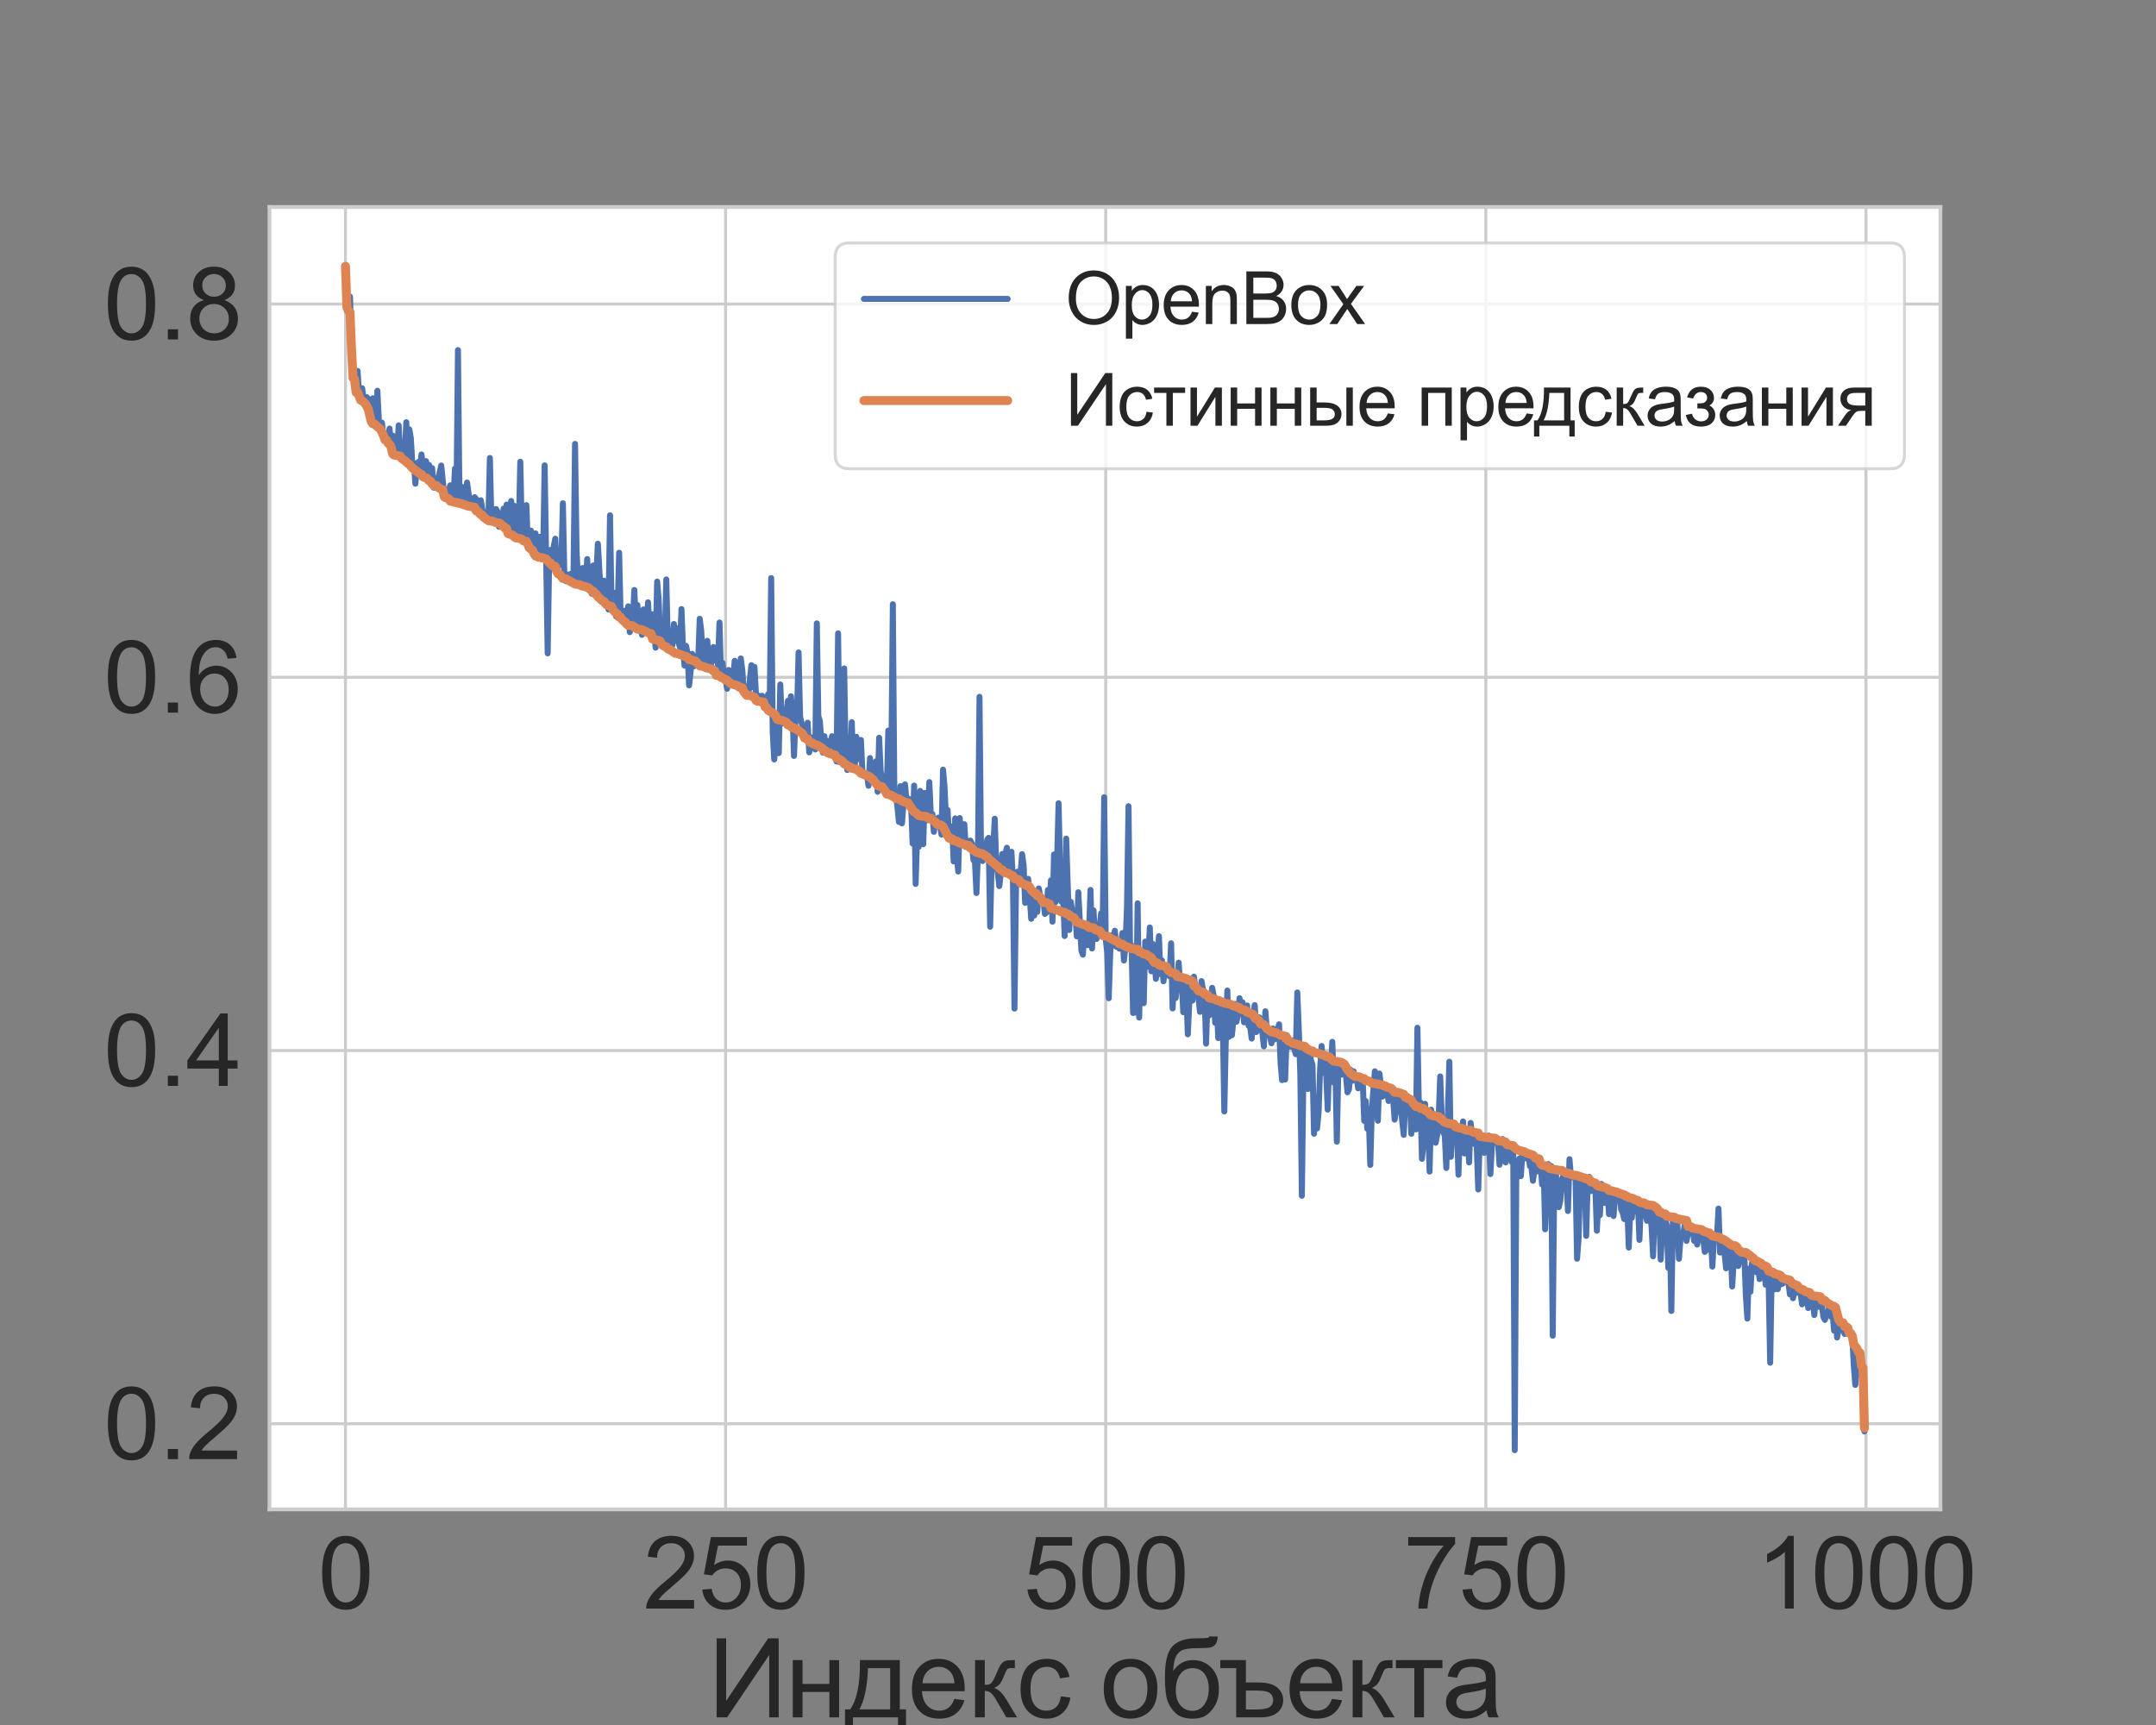 <?xml version="1.0" encoding="utf-8" standalone="no"?>
<!DOCTYPE svg PUBLIC "-//W3C//DTD SVG 1.1//EN"
  "http://www.w3.org/Graphics/SVG/1.1/DTD/svg11.dtd">
<svg xmlns:xlink="http://www.w3.org/1999/xlink" width="720pt" height="576pt" viewBox="0 0 720 576" xmlns="http://www.w3.org/2000/svg" version="1.1">
 <rect x="0" y="0" width="720" height="576" fill="#808080" stroke="none"/>
 <defs>
  <style type="text/css">*{stroke-linejoin: round; stroke-linecap: butt}</style>
 </defs>
 <g id="figure_1">
  <g id="patch_1">
   <path d="M 0 576 
L 720 576 
L 720 0 
L 0 0 
L 0 576 
z
" style="fill: none"/>
  </g>
  <g id="axes_1">
   <g id="patch_2">
    <path d="M 90 504 
L 648 504 
L 648 69.12 
L 90 69.12 
z
" style="fill: #ffffff"/>
   </g>
   <g id="matplotlib.axis_1">
    <g id="xtick_1">
     <g id="line2d_1">
      <path d="M 115.364 504 
L 115.364 69.12 
" clip-path="url(#p5fac39791e)" style="fill: none; stroke: #cccccc; stroke-linecap: round"/>
     </g>
     <g id="text_1">
      <!-- 0 -->
      <g style="fill: #262626" transform="translate(106.188 537.121)scale(0.33 -0.33)">
       <defs>
        <path id="ArialMT-30" d="M 266 2259 
Q 266 3072 433 3567 
Q 600 4063 929 4331 
Q 1259 4600 1759 4600 
Q 2128 4600 2406 4451 
Q 2684 4303 2865 4023 
Q 3047 3744 3150 3342 
Q 3253 2941 3253 2259 
Q 3253 1453 3087 958 
Q 2922 463 2592 192 
Q 2263 -78 1759 -78 
Q 1097 -78 719 397 
Q 266 969 266 2259 
z
M 844 2259 
Q 844 1131 1108 757 
Q 1372 384 1759 384 
Q 2147 384 2411 759 
Q 2675 1134 2675 2259 
Q 2675 3391 2411 3762 
Q 2147 4134 1753 4134 
Q 1366 4134 1134 3806 
Q 844 3388 844 2259 
z
" transform="scale(0.016)"/>
       </defs>
       <use xlink:href="#ArialMT-30"/>
      </g>
     </g>
    </g>
    <g id="xtick_2">
     <g id="line2d_2">
      <path d="M 242.309 504 
L 242.309 69.12 
" clip-path="url(#p5fac39791e)" style="fill: none; stroke: #cccccc; stroke-linecap: round"/>
     </g>
     <g id="text_2">
      <!-- 250 -->
      <g style="fill: #262626" transform="translate(214.782 537.121)scale(0.33 -0.33)">
       <defs>
        <path id="ArialMT-32" d="M 3222 541 
L 3222 0 
L 194 0 
Q 188 203 259 391 
Q 375 700 629 1000 
Q 884 1300 1366 1694 
Q 2113 2306 2375 2664 
Q 2638 3022 2638 3341 
Q 2638 3675 2398 3904 
Q 2159 4134 1775 4134 
Q 1369 4134 1125 3890 
Q 881 3647 878 3216 
L 300 3275 
Q 359 3922 746 4261 
Q 1134 4600 1788 4600 
Q 2447 4600 2831 4234 
Q 3216 3869 3216 3328 
Q 3216 3053 3103 2787 
Q 2991 2522 2730 2228 
Q 2469 1934 1863 1422 
Q 1356 997 1212 845 
Q 1069 694 975 541 
L 3222 541 
z
" transform="scale(0.016)"/>
        <path id="ArialMT-35" d="M 266 1200 
L 856 1250 
Q 922 819 1161 601 
Q 1400 384 1738 384 
Q 2144 384 2425 690 
Q 2706 997 2706 1503 
Q 2706 1984 2436 2262 
Q 2166 2541 1728 2541 
Q 1456 2541 1237 2417 
Q 1019 2294 894 2097 
L 366 2166 
L 809 4519 
L 3088 4519 
L 3088 3981 
L 1259 3981 
L 1013 2750 
Q 1425 3038 1878 3038 
Q 2478 3038 2890 2622 
Q 3303 2206 3303 1553 
Q 3303 931 2941 478 
Q 2500 -78 1738 -78 
Q 1113 -78 717 272 
Q 322 622 266 1200 
z
" transform="scale(0.016)"/>
       </defs>
       <use xlink:href="#ArialMT-32"/>
       <use xlink:href="#ArialMT-35" x="55.615"/>
       <use xlink:href="#ArialMT-30" x="111.23"/>
      </g>
     </g>
    </g>
    <g id="xtick_3">
     <g id="line2d_3">
      <path d="M 369.254 504 
L 369.254 69.12 
" clip-path="url(#p5fac39791e)" style="fill: none; stroke: #cccccc; stroke-linecap: round"/>
     </g>
     <g id="text_3">
      <!-- 500 -->
      <g style="fill: #262626" transform="translate(341.727 537.121)scale(0.33 -0.33)">
       <use xlink:href="#ArialMT-35"/>
       <use xlink:href="#ArialMT-30" x="55.615"/>
       <use xlink:href="#ArialMT-30" x="111.23"/>
      </g>
     </g>
    </g>
    <g id="xtick_4">
     <g id="line2d_4">
      <path d="M 496.199 504 
L 496.199 69.12 
" clip-path="url(#p5fac39791e)" style="fill: none; stroke: #cccccc; stroke-linecap: round"/>
     </g>
     <g id="text_4">
      <!-- 750 -->
      <g style="fill: #262626" transform="translate(468.672 537.121)scale(0.33 -0.33)">
       <defs>
        <path id="ArialMT-37" d="M 303 3981 
L 303 4522 
L 3269 4522 
L 3269 4084 
Q 2831 3619 2401 2847 
Q 1972 2075 1738 1259 
Q 1569 684 1522 0 
L 944 0 
Q 953 541 1156 1306 
Q 1359 2072 1739 2783 
Q 2119 3494 2547 3981 
L 303 3981 
z
" transform="scale(0.016)"/>
       </defs>
       <use xlink:href="#ArialMT-37"/>
       <use xlink:href="#ArialMT-35" x="55.615"/>
       <use xlink:href="#ArialMT-30" x="111.23"/>
      </g>
     </g>
    </g>
    <g id="xtick_5">
     <g id="line2d_5">
      <path d="M 623.144 504 
L 623.144 69.12 
" clip-path="url(#p5fac39791e)" style="fill: none; stroke: #cccccc; stroke-linecap: round"/>
     </g>
     <g id="text_5">
      <!-- 1000 -->
      <g style="fill: #262626" transform="translate(586.442 537.121)scale(0.33 -0.33)">
       <defs>
        <path id="ArialMT-31" d="M 2384 0 
L 1822 0 
L 1822 3584 
Q 1619 3391 1289 3197 
Q 959 3003 697 2906 
L 697 3450 
Q 1169 3672 1522 3987 
Q 1875 4303 2022 4600 
L 2384 4600 
L 2384 0 
z
" transform="scale(0.016)"/>
       </defs>
       <use xlink:href="#ArialMT-31"/>
       <use xlink:href="#ArialMT-30" x="55.615"/>
       <use xlink:href="#ArialMT-30" x="111.23"/>
       <use xlink:href="#ArialMT-30" x="166.846"/>
      </g>
     </g>
    </g>
    <g id="text_6">
     <!-- Индекс объекта -->
     <g style="fill: #262626" transform="translate(236.433 573.448)scale(0.36 -0.36)">
      <defs>
       <path id="ArialMT-418" d="M 503 4581 
L 1053 4581 
L 1053 953 
L 3491 4581 
L 4100 4581 
L 4100 0 
L 3550 0 
L 3550 3619 
L 1109 0 
L 503 0 
L 503 4581 
z
" transform="scale(0.016)"/>
       <path id="ArialMT-43d" d="M 425 3319 
L 988 3319 
L 988 1938 
L 2547 1938 
L 2547 3319 
L 3109 3319 
L 3109 0 
L 2547 0 
L 2547 1472 
L 988 1472 
L 988 0 
L 425 0 
L 425 3319 
z
" transform="scale(0.016)"/>
       <path id="ArialMT-434" d="M 866 3319 
L 3178 3319 
L 3178 463 
L 3538 463 
L 3538 -941 
L 3075 -941 
L 3075 0 
L 463 0 
L 463 -941 
L 0 -941 
L 0 463 
L 297 463 
Q 891 1269 866 3319 
z
M 1334 2853 
Q 1272 1238 834 463 
L 2619 463 
L 2619 2853 
L 1334 2853 
z
" transform="scale(0.016)"/>
       <path id="ArialMT-435" d="M 2694 1069 
L 3275 997 
Q 3138 488 2766 206 
Q 2394 -75 1816 -75 
Q 1088 -75 661 373 
Q 234 822 234 1631 
Q 234 2469 665 2931 
Q 1097 3394 1784 3394 
Q 2450 3394 2872 2941 
Q 3294 2488 3294 1666 
Q 3294 1616 3291 1516 
L 816 1516 
Q 847 969 1125 678 
Q 1403 388 1819 388 
Q 2128 388 2347 550 
Q 2566 713 2694 1069 
z
M 847 1978 
L 2700 1978 
Q 2663 2397 2488 2606 
Q 2219 2931 1791 2931 
Q 1403 2931 1139 2672 
Q 875 2413 847 1978 
z
" transform="scale(0.016)"/>
       <path id="ArialMT-43a" d="M 419 3319 
L 981 3319 
L 981 1884 
Q 1250 1884 1358 1987 
Q 1466 2091 1675 2588 
Q 1841 2981 1944 3106 
Q 2047 3231 2181 3275 
Q 2316 3319 2613 3319 
L 2725 3319 
L 2725 2853 
L 2569 2856 
Q 2347 2856 2284 2791 
Q 2219 2722 2084 2381 
Q 1956 2056 1850 1931 
Q 1744 1806 1522 1703 
Q 1884 1606 2234 1028 
L 2850 0 
L 2231 0 
L 1631 1028 
Q 1447 1338 1309 1436 
Q 1172 1534 981 1534 
L 981 0 
L 419 0 
L 419 3319 
z
" transform="scale(0.016)"/>
       <path id="ArialMT-441" d="M 2588 1216 
L 3141 1144 
Q 3050 572 2676 248 
Q 2303 -75 1759 -75 
Q 1078 -75 664 370 
Q 250 816 250 1647 
Q 250 2184 428 2587 
Q 606 2991 970 3192 
Q 1334 3394 1763 3394 
Q 2303 3394 2647 3120 
Q 2991 2847 3088 2344 
L 2541 2259 
Q 2463 2594 2264 2762 
Q 2066 2931 1784 2931 
Q 1359 2931 1093 2626 
Q 828 2322 828 1663 
Q 828 994 1084 691 
Q 1341 388 1753 388 
Q 2084 388 2306 591 
Q 2528 794 2588 1216 
z
" transform="scale(0.016)"/>
       <path id="ArialMT-20" transform="scale(0.016)"/>
       <path id="ArialMT-43e" d="M 213 1659 
Q 213 2581 725 3025 
Q 1153 3394 1769 3394 
Q 2453 3394 2887 2945 
Q 3322 2497 3322 1706 
Q 3322 1066 3130 698 
Q 2938 331 2570 128 
Q 2203 -75 1769 -75 
Q 1072 -75 642 372 
Q 213 819 213 1659 
z
M 791 1659 
Q 791 1022 1069 705 
Q 1347 388 1769 388 
Q 2188 388 2466 706 
Q 2744 1025 2744 1678 
Q 2744 2294 2464 2611 
Q 2184 2928 1769 2928 
Q 1347 2928 1069 2612 
Q 791 2297 791 1659 
z
" transform="scale(0.016)"/>
       <path id="ArialMT-431" d="M 2853 4691 
L 3350 4684 
Q 3316 4350 3202 4219 
Q 3088 4088 2908 4050 
Q 2728 4013 2203 4013 
Q 1506 4013 1253 3878 
Q 1000 3744 889 3448 
Q 778 3153 766 2688 
Q 978 3003 1262 3161 
Q 1547 3319 1903 3319 
Q 2556 3319 2984 2870 
Q 3413 2422 3413 1656 
Q 3413 1075 3197 703 
Q 2981 331 2686 128 
Q 2391 -75 1881 -75 
Q 1291 -75 962 195 
Q 634 466 459 887 
Q 284 1309 284 2356 
Q 284 3672 729 4128 
Q 1175 4584 2100 4584 
Q 2675 4584 2753 4603 
Q 2831 4622 2853 4691 
z
M 2825 1672 
Q 2825 2191 2579 2522 
Q 2334 2853 1888 2853 
Q 1422 2853 1169 2503 
Q 916 2153 916 1569 
Q 916 991 1195 684 
Q 1475 378 1884 378 
Q 2303 378 2564 733 
Q 2825 1088 2825 1672 
z
" transform="scale(0.016)"/>
       <path id="ArialMT-44a" d="M 125 3319 
L 1609 3319 
L 1609 2022 
L 2325 2022 
Q 3084 2022 3428 1726 
Q 3772 1431 3772 1003 
Q 3772 559 3439 279 
Q 3106 0 2456 0 
L 1047 0 
L 1047 2853 
L 125 2853 
L 125 3319 
z
M 1609 456 
L 2200 456 
Q 2738 456 2963 586 
Q 3188 716 3188 1003 
Q 3188 1266 2995 1409 
Q 2803 1553 2275 1553 
L 1609 1553 
L 1609 456 
z
" transform="scale(0.016)"/>
       <path id="ArialMT-442" d="M 119 3319 
L 2816 3319 
L 2816 2853 
L 1747 2853 
L 1747 0 
L 1188 0 
L 1188 2853 
L 119 2853 
L 119 3319 
z
" transform="scale(0.016)"/>
       <path id="ArialMT-430" d="M 2588 409 
Q 2275 144 1986 34 
Q 1697 -75 1366 -75 
Q 819 -75 525 192 
Q 231 459 231 875 
Q 231 1119 342 1320 
Q 453 1522 633 1644 
Q 813 1766 1038 1828 
Q 1203 1872 1538 1913 
Q 2219 1994 2541 2106 
Q 2544 2222 2544 2253 
Q 2544 2597 2384 2738 
Q 2169 2928 1744 2928 
Q 1347 2928 1158 2789 
Q 969 2650 878 2297 
L 328 2372 
Q 403 2725 575 2942 
Q 747 3159 1072 3276 
Q 1397 3394 1825 3394 
Q 2250 3394 2515 3294 
Q 2781 3194 2906 3042 
Q 3031 2891 3081 2659 
Q 3109 2516 3109 2141 
L 3109 1391 
Q 3109 606 3145 398 
Q 3181 191 3288 0 
L 2700 0 
Q 2613 175 2588 409 
z
M 2541 1666 
Q 2234 1541 1622 1453 
Q 1275 1403 1131 1340 
Q 988 1278 909 1158 
Q 831 1038 831 891 
Q 831 666 1001 516 
Q 1172 366 1500 366 
Q 1825 366 2078 508 
Q 2331 650 2450 897 
Q 2541 1088 2541 1459 
L 2541 1666 
z
" transform="scale(0.016)"/>
      </defs>
      <use xlink:href="#ArialMT-418"/>
      <use xlink:href="#ArialMT-43d" x="71.875"/>
      <use xlink:href="#ArialMT-434" x="127.1"/>
      <use xlink:href="#ArialMT-435" x="185.449"/>
      <use xlink:href="#ArialMT-43a" x="241.064"/>
      <use xlink:href="#ArialMT-441" x="285.939"/>
      <use xlink:href="#ArialMT-20" x="335.939"/>
      <use xlink:href="#ArialMT-43e" x="363.723"/>
      <use xlink:href="#ArialMT-431" x="419.338"/>
      <use xlink:href="#ArialMT-44a" x="473.238"/>
      <use xlink:href="#ArialMT-435" x="535.738"/>
      <use xlink:href="#ArialMT-43a" x="591.354"/>
      <use xlink:href="#ArialMT-442" x="636.229"/>
      <use xlink:href="#ArialMT-430" x="680.904"/>
     </g>
    </g>
   </g>
   <g id="matplotlib.axis_2">
    <g id="ytick_1">
     <g id="line2d_6">
      <path d="M 90 475.413 
L 648 475.413 
" clip-path="url(#p5fac39791e)" style="fill: none; stroke: #cccccc; stroke-linecap: round"/>
     </g>
     <g id="text_7">
      <!-- 0.2 -->
      <g style="fill: #262626" transform="translate(34.63 487.223)scale(0.33 -0.33)">
       <defs>
        <path id="ArialMT-2e" d="M 581 0 
L 581 641 
L 1222 641 
L 1222 0 
L 581 0 
z
" transform="scale(0.016)"/>
       </defs>
       <use xlink:href="#ArialMT-30"/>
       <use xlink:href="#ArialMT-2e" x="55.615"/>
       <use xlink:href="#ArialMT-32" x="83.398"/>
      </g>
     </g>
    </g>
    <g id="ytick_2">
     <g id="line2d_7">
      <path d="M 90 350.785 
L 648 350.785 
" clip-path="url(#p5fac39791e)" style="fill: none; stroke: #cccccc; stroke-linecap: round"/>
     </g>
     <g id="text_8">
      <!-- 0.4 -->
      <g style="fill: #262626" transform="translate(34.63 362.596)scale(0.33 -0.33)">
       <defs>
        <path id="ArialMT-34" d="M 2069 0 
L 2069 1097 
L 81 1097 
L 81 1613 
L 2172 4581 
L 2631 4581 
L 2631 1613 
L 3250 1613 
L 3250 1097 
L 2631 1097 
L 2631 0 
L 2069 0 
z
M 2069 1613 
L 2069 3678 
L 634 1613 
L 2069 1613 
z
" transform="scale(0.016)"/>
       </defs>
       <use xlink:href="#ArialMT-30"/>
       <use xlink:href="#ArialMT-2e" x="55.615"/>
       <use xlink:href="#ArialMT-34" x="83.398"/>
      </g>
     </g>
    </g>
    <g id="ytick_3">
     <g id="line2d_8">
      <path d="M 90 226.158 
L 648 226.158 
" clip-path="url(#p5fac39791e)" style="fill: none; stroke: #cccccc; stroke-linecap: round"/>
     </g>
     <g id="text_9">
      <!-- 0.6 -->
      <g style="fill: #262626" transform="translate(34.63 237.968)scale(0.33 -0.33)">
       <defs>
        <path id="ArialMT-36" d="M 3184 3459 
L 2625 3416 
Q 2550 3747 2413 3897 
Q 2184 4138 1850 4138 
Q 1581 4138 1378 3988 
Q 1113 3794 959 3422 
Q 806 3050 800 2363 
Q 1003 2672 1297 2822 
Q 1591 2972 1913 2972 
Q 2475 2972 2870 2558 
Q 3266 2144 3266 1488 
Q 3266 1056 3080 686 
Q 2894 316 2569 119 
Q 2244 -78 1831 -78 
Q 1128 -78 684 439 
Q 241 956 241 2144 
Q 241 3472 731 4075 
Q 1159 4600 1884 4600 
Q 2425 4600 2770 4297 
Q 3116 3994 3184 3459 
z
M 888 1484 
Q 888 1194 1011 928 
Q 1134 663 1356 523 
Q 1578 384 1822 384 
Q 2178 384 2434 671 
Q 2691 959 2691 1453 
Q 2691 1928 2437 2201 
Q 2184 2475 1800 2475 
Q 1419 2475 1153 2201 
Q 888 1928 888 1484 
z
" transform="scale(0.016)"/>
       </defs>
       <use xlink:href="#ArialMT-30"/>
       <use xlink:href="#ArialMT-2e" x="55.615"/>
       <use xlink:href="#ArialMT-36" x="83.398"/>
      </g>
     </g>
    </g>
    <g id="ytick_4">
     <g id="line2d_9">
      <path d="M 90 101.53 
L 648 101.53 
" clip-path="url(#p5fac39791e)" style="fill: none; stroke: #cccccc; stroke-linecap: round"/>
     </g>
     <g id="text_10">
      <!-- 0.8 -->
      <g style="fill: #262626" transform="translate(34.63 113.34)scale(0.33 -0.33)">
       <defs>
        <path id="ArialMT-38" d="M 1131 2484 
Q 781 2613 612 2850 
Q 444 3088 444 3419 
Q 444 3919 803 4259 
Q 1163 4600 1759 4600 
Q 2359 4600 2725 4251 
Q 3091 3903 3091 3403 
Q 3091 3084 2923 2848 
Q 2756 2613 2416 2484 
Q 2838 2347 3058 2040 
Q 3278 1734 3278 1309 
Q 3278 722 2862 322 
Q 2447 -78 1769 -78 
Q 1091 -78 675 323 
Q 259 725 259 1325 
Q 259 1772 486 2073 
Q 713 2375 1131 2484 
z
M 1019 3438 
Q 1019 3113 1228 2906 
Q 1438 2700 1772 2700 
Q 2097 2700 2305 2904 
Q 2513 3109 2513 3406 
Q 2513 3716 2298 3927 
Q 2084 4138 1766 4138 
Q 1444 4138 1231 3931 
Q 1019 3725 1019 3438 
z
M 838 1322 
Q 838 1081 952 856 
Q 1066 631 1291 507 
Q 1516 384 1775 384 
Q 2178 384 2440 643 
Q 2703 903 2703 1303 
Q 2703 1709 2433 1975 
Q 2163 2241 1756 2241 
Q 1359 2241 1098 1978 
Q 838 1716 838 1322 
z
" transform="scale(0.016)"/>
       </defs>
       <use xlink:href="#ArialMT-30"/>
       <use xlink:href="#ArialMT-2e" x="55.615"/>
       <use xlink:href="#ArialMT-38" x="83.398"/>
      </g>
     </g>
    </g>
   </g>
   <g id="line2d_10">
    <path d="M 115.364 88.887 
L 115.871 101.43 
L 116.379 103.111 
L 116.887 99.05 
L 117.395 115.175 
L 117.903 122.812 
L 118.41 125.269 
L 118.918 129.166 
L 119.426 123.881 
L 119.934 132.111 
L 120.441 133.616 
L 120.949 129.645 
L 121.457 133.728 
L 121.965 134.503 
L 122.473 132.615 
L 122.98 133.273 
L 123.488 137.667 
L 123.996 140.558 
L 124.504 133.003 
L 125.011 142.075 
L 125.519 139.781 
L 126.027 130.481 
L 126.535 140.632 
L 127.043 143.349 
L 127.55 141.141 
L 128.058 145.657 
L 128.566 146.675 
L 129.074 146.53 
L 129.581 147.254 
L 130.089 143.099 
L 130.597 149.576 
L 131.105 145.434 
L 131.613 151.481 
L 132.12 150.251 
L 132.628 150.743 
L 133.136 142.023 
L 133.644 152.23 
L 134.152 148.047 
L 134.659 153.743 
L 135.167 152.007 
L 135.675 140.982 
L 136.183 154.58 
L 136.69 143.38 
L 137.198 146.301 
L 137.706 154.892 
L 138.214 154.675 
L 138.722 161.516 
L 139.229 155.036 
L 139.737 154.236 
L 140.245 156.561 
L 140.753 151.742 
L 141.26 155.728 
L 141.768 157.964 
L 142.276 153.973 
L 142.784 159.844 
L 143.292 155.245 
L 143.799 160.36 
L 144.307 156.309 
L 144.815 162.817 
L 145.323 162.844 
L 145.83 162.171 
L 147.354 155.434 
L 148.369 165.511 
L 148.877 166.18 
L 149.385 165.541 
L 149.893 163.457 
L 150.4 162.057 
L 150.908 167.262 
L 151.416 167.054 
L 151.924 156.486 
L 152.432 166.885 
L 152.939 116.902 
L 153.447 167.021 
L 153.955 164.399 
L 154.463 162.634 
L 154.971 163.933 
L 155.478 166.538 
L 155.986 161.129 
L 156.494 164.981 
L 157.002 167.429 
L 157.509 166.66 
L 158.017 167.357 
L 158.525 166.014 
L 159.033 166.676 
L 159.541 170.174 
L 160.048 170.645 
L 160.556 167.037 
L 161.572 172.92 
L 162.079 173.056 
L 162.587 172.344 
L 163.095 173.358 
L 163.603 152.939 
L 164.111 174.321 
L 164.618 173.235 
L 165.126 173.941 
L 165.634 169.968 
L 166.142 170.917 
L 166.649 175.902 
L 167.157 173.278 
L 167.665 174.969 
L 168.173 169.842 
L 168.681 176.203 
L 169.188 168.481 
L 169.696 178.195 
L 170.204 177.778 
L 170.712 167.28 
L 171.219 175.895 
L 171.727 168.896 
L 172.235 179.253 
L 172.743 174.287 
L 173.251 176.753 
L 173.758 154.183 
L 174.266 177.9 
L 174.774 179.737 
L 175.282 178.632 
L 175.79 168.662 
L 176.297 183.105 
L 177.313 177.179 
L 177.821 183.353 
L 178.328 184.544 
L 178.836 178.096 
L 179.852 186.075 
L 180.36 179.234 
L 180.867 186.062 
L 181.375 186.241 
L 181.883 155.392 
L 182.898 218.171 
L 183.406 186.037 
L 183.914 183.599 
L 184.422 189.807 
L 184.93 182.426 
L 185.437 179.882 
L 185.945 190.419 
L 186.453 189.086 
L 186.961 186.909 
L 187.468 187.479 
L 187.976 168.06 
L 188.484 192.941 
L 188.992 194.059 
L 189.5 191.852 
L 190.007 192.126 
L 190.515 191.632 
L 191.023 193.652 
L 191.531 191.813 
L 192.038 148.22 
L 192.546 183.918 
L 193.054 193.826 
L 193.562 192.745 
L 194.577 189.657 
L 195.085 195.439 
L 195.593 195.118 
L 196.101 186.67 
L 196.609 195.836 
L 197.116 190.229 
L 197.624 198.237 
L 198.132 188.812 
L 198.64 196.767 
L 199.147 192.011 
L 199.655 181.559 
L 200.671 199.161 
L 201.179 198.84 
L 201.686 193.876 
L 202.194 199.561 
L 202.702 195.99 
L 203.21 203.538 
L 203.717 172.071 
L 204.225 202.775 
L 204.733 201.596 
L 205.241 197.971 
L 205.749 205.816 
L 206.256 203.563 
L 206.764 184.566 
L 207.272 206.303 
L 207.78 207 
L 208.287 207.354 
L 208.795 203.87 
L 209.303 206.688 
L 209.811 202.453 
L 210.319 211.074 
L 210.826 208.847 
L 211.334 207.217 
L 211.842 197.006 
L 212.35 209.198 
L 212.857 202.009 
L 213.365 207.932 
L 213.873 205.502 
L 214.381 211.974 
L 214.889 203.506 
L 215.396 209.949 
L 215.904 210.947 
L 216.412 201.113 
L 216.92 210.305 
L 217.935 205.12 
L 218.443 210.022 
L 218.951 216.268 
L 219.459 194.189 
L 219.966 200.203 
L 220.474 213.971 
L 220.982 214.722 
L 221.49 215.225 
L 221.998 214.15 
L 222.505 193.494 
L 223.013 214.121 
L 223.521 216.135 
L 224.029 212.901 
L 224.536 215.451 
L 225.044 208.352 
L 225.552 213.665 
L 226.06 209.79 
L 226.568 214.562 
L 227.075 216.106 
L 227.583 203.375 
L 228.091 216.602 
L 228.599 222.241 
L 229.106 215.669 
L 229.614 218.124 
L 230.122 228.865 
L 230.63 224.292 
L 231.138 218.319 
L 231.645 222.514 
L 232.153 219.184 
L 232.661 221.267 
L 233.169 220.38 
L 233.676 206.621 
L 234.184 210.687 
L 234.692 221.337 
L 235.2 216.326 
L 235.708 216.443 
L 236.215 213.965 
L 236.723 223.086 
L 237.231 223.17 
L 238.247 216.04 
L 238.754 220.539 
L 239.262 217.25 
L 239.77 222.031 
L 240.278 207.862 
L 240.785 226.166 
L 241.293 221.368 
L 241.801 226.287 
L 242.309 226.474 
L 242.817 229.986 
L 243.324 223.705 
L 243.832 228.108 
L 244.848 226.35 
L 245.355 220.638 
L 245.863 225.703 
L 246.371 227.212 
L 246.879 229.538 
L 247.387 219.845 
L 247.894 223.841 
L 248.402 231.008 
L 248.91 231.006 
L 249.418 229.453 
L 249.925 231.719 
L 250.941 222.117 
L 251.449 229.496 
L 251.957 222.689 
L 252.464 231.964 
L 252.972 232.938 
L 253.48 232.332 
L 253.988 234.362 
L 254.495 232.32 
L 255.003 233.275 
L 255.511 234.746 
L 256.019 234.38 
L 256.527 231.794 
L 257.034 236.775 
L 257.542 193.022 
L 258.05 244.443 
L 258.558 253.586 
L 259.066 247.385 
L 259.573 239.346 
L 260.081 251.477 
L 260.589 228.555 
L 261.097 241.6 
L 261.604 238.27 
L 262.112 240.495 
L 262.62 239.148 
L 263.128 233.989 
L 263.636 241.275 
L 264.143 232.486 
L 264.651 238.149 
L 265.159 252.415 
L 265.667 239.778 
L 266.174 238.374 
L 266.682 217.851 
L 267.19 239.324 
L 267.698 241.396 
L 268.206 242.932 
L 268.713 245.006 
L 269.221 245.715 
L 269.729 241.326 
L 270.237 251.23 
L 271.252 246.267 
L 271.76 246.493 
L 272.268 250.261 
L 272.776 208.154 
L 273.283 239.169 
L 273.791 240.714 
L 274.299 248.103 
L 274.807 251.326 
L 275.314 245.82 
L 275.822 251.145 
L 276.33 251.726 
L 276.838 247.425 
L 277.346 248.567 
L 277.853 245.821 
L 278.361 248.8 
L 278.869 250.632 
L 279.377 254.265 
L 279.885 211.483 
L 280.392 254.463 
L 280.9 251.118 
L 281.408 249.167 
L 281.916 223.192 
L 282.423 253.23 
L 282.931 257.11 
L 283.439 253.601 
L 283.947 256.721 
L 284.455 241.143 
L 284.962 256.868 
L 285.47 255.468 
L 285.978 246.036 
L 286.486 253.484 
L 286.993 251.034 
L 287.501 247.072 
L 288.009 257.672 
L 289.025 258.704 
L 289.532 258.775 
L 290.04 262.383 
L 290.548 253.126 
L 291.056 259.072 
L 291.563 259.379 
L 292.071 261.653 
L 292.579 254.207 
L 293.087 264.374 
L 293.595 246.34 
L 294.102 257.606 
L 294.61 260.282 
L 295.118 263.653 
L 295.626 263.071 
L 296.133 264.57 
L 296.641 243.953 
L 297.149 265.718 
L 297.657 255.207 
L 298.165 201.759 
L 298.672 266.05 
L 299.18 265.381 
L 299.688 269.359 
L 300.196 274.443 
L 300.704 262.51 
L 301.211 274.923 
L 302.227 261.91 
L 302.735 267.455 
L 303.242 266.626 
L 303.75 266.906 
L 304.258 268.248 
L 304.766 281.659 
L 305.274 262.309 
L 305.781 295.147 
L 306.289 278.367 
L 306.797 282.789 
L 307.305 264.091 
L 307.812 265.694 
L 308.32 281.898 
L 308.828 264.755 
L 309.336 271.002 
L 309.844 273.887 
L 310.351 261.14 
L 310.859 272.365 
L 311.367 271.809 
L 311.875 277.757 
L 312.382 273.434 
L 312.89 273.94 
L 313.398 273.005 
L 313.906 275.38 
L 314.414 278.683 
L 314.921 256.989 
L 315.429 262.641 
L 315.937 273.956 
L 316.445 270.463 
L 316.952 279.431 
L 317.46 280.543 
L 317.968 276.008 
L 318.476 287.633 
L 318.984 273.27 
L 319.491 285.048 
L 319.999 291.007 
L 320.507 273.165 
L 321.015 280.774 
L 321.523 281.692 
L 322.03 275.206 
L 322.538 282.816 
L 323.046 280.925 
L 323.554 282.095 
L 324.061 280.676 
L 324.569 281.676 
L 325.077 287.168 
L 325.585 287.737 
L 326.093 298.19 
L 326.6 283.825 
L 327.108 232.675 
L 327.616 285.924 
L 328.124 287.518 
L 328.631 284.564 
L 329.139 285.812 
L 329.647 280.464 
L 330.155 279.757 
L 330.663 309.447 
L 331.17 287.729 
L 331.678 283.607 
L 332.186 273.388 
L 332.694 288.18 
L 333.201 291.411 
L 333.709 295.877 
L 334.217 291.605 
L 334.725 285.142 
L 335.233 290.34 
L 335.74 285.169 
L 336.248 283.069 
L 336.756 291.287 
L 337.264 289.606 
L 337.771 284.421 
L 338.279 294.318 
L 338.787 336.795 
L 339.295 296.296 
L 339.803 291.063 
L 340.31 294.808 
L 340.818 291.589 
L 341.326 285.208 
L 341.834 288.808 
L 342.342 301.48 
L 342.849 295.553 
L 343.357 293.461 
L 343.865 299.218 
L 344.373 306.8 
L 344.88 298.667 
L 345.388 305.708 
L 345.896 297.606 
L 346.404 304.494 
L 346.912 296.662 
L 347.419 299.723 
L 347.927 301.126 
L 348.435 300.363 
L 348.943 305.162 
L 349.45 304.708 
L 349.958 297.159 
L 350.466 303.502 
L 350.974 293.94 
L 351.482 307.766 
L 351.989 285.3 
L 352.497 301.217 
L 353.005 288.086 
L 353.513 268.213 
L 354.02 290.144 
L 354.528 301.191 
L 355.036 299.258 
L 355.544 312.548 
L 356.052 280.019 
L 357.067 310.553 
L 357.575 301.125 
L 358.083 304.455 
L 358.591 306.173 
L 359.098 304.634 
L 359.606 312.669 
L 360.114 297.929 
L 361.129 317.379 
L 361.637 318.785 
L 362.145 309.51 
L 362.653 308.825 
L 363.161 315.616 
L 363.668 311.321 
L 364.176 297.165 
L 364.684 316.712 
L 365.192 303.975 
L 365.699 313.497 
L 366.207 313.531 
L 366.715 311.089 
L 367.223 309.659 
L 367.731 304.934 
L 368.238 311.309 
L 368.746 266.208 
L 369.254 313.69 
L 369.762 318.008 
L 370.269 333.325 
L 370.777 317.762 
L 371.285 312.276 
L 371.793 313.257 
L 372.301 310.78 
L 372.808 316.128 
L 373.316 315.243 
L 373.824 316.78 
L 374.332 315.198 
L 374.839 311.549 
L 375.347 320.717 
L 375.855 315.807 
L 376.363 302.695 
L 376.871 269.201 
L 377.378 315.835 
L 377.886 315.661 
L 378.394 338.247 
L 378.902 328.908 
L 379.409 338.125 
L 379.917 301.631 
L 380.425 339.78 
L 380.933 317.458 
L 381.441 318.582 
L 381.948 334.981 
L 382.456 314.408 
L 382.964 322.819 
L 383.472 320.166 
L 383.98 309.685 
L 384.487 324.328 
L 384.995 315.181 
L 385.503 319.995 
L 386.011 326.847 
L 386.518 321.982 
L 387.026 312.607 
L 387.534 325.29 
L 388.042 320.715 
L 388.55 327.654 
L 389.057 322.323 
L 389.565 323.358 
L 390.073 325.264 
L 390.581 325.989 
L 391.088 314.974 
L 391.596 336.731 
L 392.104 326.738 
L 392.612 333.254 
L 393.12 328.279 
L 393.627 321.447 
L 394.135 329.69 
L 394.643 327.736 
L 395.151 337.99 
L 395.658 328.482 
L 396.166 330.374 
L 396.674 345.379 
L 397.182 334.35 
L 397.69 326.759 
L 398.197 334.124 
L 398.705 326.12 
L 399.213 329.997 
L 400.229 333.192 
L 400.736 337.871 
L 401.244 327.601 
L 401.752 330.524 
L 402.26 331.093 
L 402.767 348.491 
L 403.275 332.212 
L 403.783 339.066 
L 404.291 336.855 
L 404.799 329.837 
L 405.306 332.562 
L 405.814 341.53 
L 406.322 334.688 
L 406.83 346.64 
L 407.337 334.86 
L 407.845 335.946 
L 408.353 341.185 
L 408.861 371.126 
L 409.369 346.217 
L 409.876 330.753 
L 410.384 346.233 
L 410.892 335.466 
L 411.4 345.67 
L 412.415 335.222 
L 412.923 341.163 
L 413.431 338.688 
L 413.939 333.302 
L 414.446 337.629 
L 414.954 334.68 
L 415.462 341.372 
L 415.97 339.876 
L 416.477 335.748 
L 416.985 342.513 
L 417.493 342.831 
L 418.001 346.791 
L 418.509 338.884 
L 419.016 335.618 
L 419.524 344.611 
L 420.032 342.863 
L 420.54 339.72 
L 421.048 342.584 
L 421.555 344.746 
L 422.063 349.387 
L 422.571 337.665 
L 423.079 344.086 
L 423.586 344.832 
L 424.094 345.873 
L 424.602 348.373 
L 425.11 343.443 
L 425.618 347.09 
L 426.125 346.689 
L 427.141 342.03 
L 427.649 354.964 
L 428.156 360.672 
L 428.664 348.801 
L 429.172 360.473 
L 429.68 345.692 
L 430.695 349.464 
L 431.203 349.468 
L 431.711 347.409 
L 432.219 350.121 
L 432.726 351.994 
L 433.234 331.387 
L 433.742 343.796 
L 434.25 358.985 
L 434.758 399.288 
L 435.265 358.282 
L 435.773 350.616 
L 436.281 362.752 
L 436.789 363.625 
L 437.296 350.576 
L 437.804 354.012 
L 438.312 355.585 
L 438.82 378.566 
L 439.328 366.578 
L 439.835 376.811 
L 440.343 371.521 
L 440.851 356.906 
L 441.359 349.274 
L 441.867 358.238 
L 442.374 352.145 
L 442.882 358.183 
L 443.39 370.509 
L 443.898 353.451 
L 444.405 358.955 
L 444.913 347.884 
L 445.421 361.489 
L 445.929 355.013 
L 446.437 381.221 
L 446.944 356.569 
L 447.452 355.47 
L 447.96 358.834 
L 448.468 357.867 
L 448.975 357.59 
L 449.483 359.344 
L 449.991 364.736 
L 450.499 363.711 
L 451.007 357.181 
L 451.514 360.931 
L 452.022 357.712 
L 452.53 359.364 
L 453.038 359.217 
L 453.545 363.401 
L 454.053 361.414 
L 454.561 362.976 
L 455.069 360.117 
L 455.577 374.251 
L 456.084 367.656 
L 456.592 376.877 
L 457.1 372.413 
L 457.608 388.974 
L 458.115 370.77 
L 459.131 357.719 
L 459.639 368.203 
L 460.147 374.24 
L 460.654 358.461 
L 461.67 366.164 
L 462.178 364.273 
L 462.686 365.674 
L 463.193 363.224 
L 463.701 367.635 
L 464.209 364.811 
L 464.717 363.433 
L 465.224 366.785 
L 465.732 373.86 
L 466.24 370.831 
L 466.748 366.008 
L 467.256 364.406 
L 467.763 367.871 
L 468.271 374.39 
L 468.779 378.945 
L 469.287 367.808 
L 469.794 367.485 
L 470.81 366.516 
L 471.318 378.586 
L 471.826 370.691 
L 472.333 368.793 
L 472.841 377.128 
L 473.349 343.179 
L 473.857 371.132 
L 474.364 368.13 
L 474.872 386.934 
L 475.38 381.608 
L 475.888 368.573 
L 476.396 379.891 
L 476.903 373.118 
L 477.411 391.201 
L 477.919 370.526 
L 478.427 373.89 
L 478.934 372.047 
L 479.442 381.586 
L 479.95 378.921 
L 480.458 373.032 
L 480.966 359.422 
L 481.473 373.304 
L 481.981 378.222 
L 482.489 379.033 
L 482.997 389.998 
L 484.012 354.525 
L 484.52 386.29 
L 485.028 376.58 
L 485.536 376.469 
L 486.043 377.688 
L 486.551 376.445 
L 487.059 392.276 
L 487.567 376.188 
L 488.075 379.244 
L 488.582 374.454 
L 489.09 385.163 
L 489.598 377.032 
L 490.106 379.913 
L 490.613 388.146 
L 491.121 374.96 
L 491.629 379.59 
L 492.137 381.912 
L 492.645 378.923 
L 493.152 382.404 
L 493.66 397.178 
L 494.168 379.559 
L 494.676 380.25 
L 495.183 380.5 
L 495.691 384.967 
L 496.199 382.733 
L 496.707 379.967 
L 497.215 379.189 
L 497.722 392.032 
L 498.23 382.311 
L 499.246 380.881 
L 499.753 381.623 
L 500.261 381.421 
L 500.769 388.923 
L 501.785 380.355 
L 502.292 385.136 
L 502.8 388.141 
L 503.308 382.474 
L 503.816 384.795 
L 504.324 382.096 
L 504.831 387.978 
L 505.339 382.558 
L 505.847 484.233 
L 506.355 393.891 
L 506.862 391.997 
L 507.37 386.864 
L 507.878 392.724 
L 508.386 385.471 
L 508.894 385.083 
L 509.401 386.794 
L 509.909 385.062 
L 510.417 385.253 
L 510.925 389.405 
L 511.432 389.795 
L 511.94 394.281 
L 512.956 386.449 
L 513.464 391.145 
L 513.971 389.512 
L 514.479 388.541 
L 514.987 395.512 
L 515.495 389.644 
L 516.002 410.486 
L 516.51 397.693 
L 517.018 388.688 
L 517.526 393.683 
L 518.034 389.367 
L 518.541 446.01 
L 519.049 392.485 
L 519.557 390.576 
L 520.065 401.711 
L 520.572 403.089 
L 521.08 400.835 
L 521.588 393.845 
L 522.096 392.609 
L 522.604 391.817 
L 523.111 393.798 
L 523.619 404.376 
L 524.127 387.07 
L 524.635 393.194 
L 525.143 392.455 
L 525.65 393.249 
L 526.158 393.297 
L 526.666 420.31 
L 527.174 413.457 
L 527.681 394.941 
L 528.189 397.397 
L 528.697 393.276 
L 529.205 393.409 
L 529.713 412.68 
L 530.22 394.448 
L 530.728 392.972 
L 531.236 397.722 
L 531.744 395.769 
L 532.251 396.41 
L 532.759 396.276 
L 533.267 410.948 
L 533.775 401.135 
L 534.283 405.763 
L 534.79 395.334 
L 535.298 396.382 
L 535.806 401.677 
L 536.314 398.226 
L 536.821 397.512 
L 537.329 405.425 
L 537.837 403.847 
L 538.345 398.776 
L 538.853 406.062 
L 539.36 398.956 
L 539.868 398.313 
L 540.376 398.82 
L 540.884 398.41 
L 541.391 403.922 
L 541.899 404.835 
L 542.407 407.067 
L 542.915 398.737 
L 543.423 401.981 
L 543.93 416.588 
L 544.438 403.467 
L 544.946 406.649 
L 545.454 400.232 
L 545.962 401.161 
L 546.469 404.658 
L 546.977 401.037 
L 547.485 414.024 
L 547.993 401.583 
L 548.5 402.218 
L 549.008 403.513 
L 549.516 405.343 
L 550.024 407.645 
L 550.532 403.214 
L 551.039 405.137 
L 551.547 409.589 
L 552.055 419.48 
L 552.563 403.437 
L 553.07 403.966 
L 553.578 410.86 
L 554.086 406.053 
L 554.594 420.608 
L 555.102 410.274 
L 555.609 405.701 
L 556.117 407.078 
L 556.625 409.267 
L 557.133 423.355 
L 557.64 411.41 
L 558.148 437.744 
L 558.656 407.744 
L 559.164 407.676 
L 559.672 408.961 
L 560.179 408.968 
L 560.687 420.334 
L 561.195 413.753 
L 561.703 412.956 
L 562.21 411.667 
L 562.718 408.235 
L 563.226 414.353 
L 563.734 411.451 
L 564.749 409.574 
L 565.257 410.313 
L 565.765 414.339 
L 566.273 413.494 
L 566.781 415.585 
L 567.288 412.394 
L 567.796 413.16 
L 568.304 411.084 
L 568.812 413.887 
L 569.319 418.017 
L 569.827 414.396 
L 570.335 413.175 
L 570.843 417.363 
L 571.351 412.646 
L 571.858 422.943 
L 572.366 412.544 
L 572.874 413.208 
L 573.382 413.257 
L 573.889 403.558 
L 574.397 418.241 
L 574.905 418.115 
L 575.413 413.653 
L 576.428 423.51 
L 576.936 417.437 
L 577.444 416.251 
L 577.952 415.369 
L 578.459 429.578 
L 578.967 421.19 
L 579.475 417.602 
L 580.491 422.734 
L 580.998 420.026 
L 581.506 421.1 
L 582.014 418.155 
L 582.522 419.021 
L 583.029 432.61 
L 583.537 440.305 
L 584.045 423.633 
L 584.553 431.348 
L 585.061 422.054 
L 585.568 420.113 
L 586.076 423.739 
L 586.584 424.832 
L 587.092 422.349 
L 587.6 427.095 
L 588.107 423.087 
L 588.615 423.373 
L 589.123 422.761 
L 589.631 428.969 
L 590.138 424.269 
L 590.646 428.323 
L 591.154 455.022 
L 591.662 425.116 
L 592.17 425.511 
L 592.677 430.503 
L 593.185 427.372 
L 593.693 430.48 
L 594.201 427.196 
L 594.708 428.857 
L 595.216 428.671 
L 596.232 427.626 
L 596.74 427.145 
L 597.247 428.519 
L 597.755 432.219 
L 598.263 430.623 
L 598.771 433.504 
L 599.278 431.134 
L 599.786 431.724 
L 600.294 430.544 
L 600.802 429.949 
L 601.31 431.896 
L 601.817 435.546 
L 602.325 433.296 
L 602.833 433.747 
L 603.341 432.373 
L 603.848 436.774 
L 604.356 432.11 
L 604.864 432.911 
L 605.372 433.166 
L 605.88 439.103 
L 606.387 434.291 
L 606.895 433.044 
L 607.403 436.372 
L 607.911 433.504 
L 608.419 435.696 
L 608.926 439.77 
L 609.434 440.73 
L 609.942 438.637 
L 610.45 438.927 
L 610.957 435.576 
L 611.465 439.658 
L 611.973 437.92 
L 612.481 444.321 
L 612.989 437.511 
L 613.496 446.612 
L 614.004 443.721 
L 614.512 441.522 
L 615.02 441.474 
L 615.527 444.063 
L 616.035 445.42 
L 616.543 444.623 
L 617.051 444.721 
L 617.559 445.282 
L 618.066 445.177 
L 618.574 446.245 
L 619.082 456.07 
L 619.59 462.439 
L 620.097 451.258 
L 620.605 451.757 
L 621.113 452.013 
L 621.621 459.575 
L 622.129 460.298 
L 622.636 477.968 
L 622.636 477.968 
" clip-path="url(#p5fac39791e)" style="fill: none; stroke: #4c72b0; stroke-width: 2; stroke-linecap: round"/>
   </g>
   <g id="line2d_11">
    <path d="M 115.364 88.926 
L 115.871 102.708 
L 116.379 103.841 
L 116.887 104.23 
L 117.395 116.736 
L 117.903 126.221 
L 118.41 126.654 
L 118.918 130.995 
L 119.426 131.013 
L 120.441 133.604 
L 120.949 133.863 
L 121.457 134.248 
L 121.965 134.776 
L 122.473 135.565 
L 122.98 136.67 
L 123.996 140.792 
L 124.504 141.487 
L 125.011 141.554 
L 127.043 143.323 
L 128.058 145.375 
L 128.566 146.87 
L 129.074 146.949 
L 129.581 147.942 
L 130.089 148.377 
L 130.597 149.153 
L 131.105 151.507 
L 131.613 151.95 
L 132.628 152.129 
L 133.644 152.279 
L 134.152 153.078 
L 135.167 153.786 
L 136.183 154.693 
L 136.69 155.051 
L 137.706 156.256 
L 138.214 156.585 
L 138.722 157.169 
L 139.229 157.403 
L 140.245 158.2 
L 140.753 158.372 
L 141.26 159.183 
L 141.768 159.426 
L 142.276 159.523 
L 142.784 159.844 
L 143.292 160.538 
L 143.799 160.677 
L 144.307 161.585 
L 144.815 162.076 
L 145.83 162.171 
L 146.338 162.733 
L 147.354 163.381 
L 147.862 163.52 
L 148.369 165.894 
L 148.877 166.197 
L 149.385 166.271 
L 149.893 166.555 
L 150.4 167.364 
L 150.908 167.406 
L 151.924 167.753 
L 152.432 167.779 
L 152.939 167.998 
L 153.447 168.005 
L 153.955 168.249 
L 154.463 168.269 
L 154.971 168.586 
L 155.478 168.615 
L 155.986 168.909 
L 158.525 169.4 
L 159.033 170.581 
L 159.541 170.705 
L 160.556 171.825 
L 161.064 171.979 
L 161.572 172.767 
L 162.587 173.465 
L 163.095 173.861 
L 164.111 173.997 
L 164.618 174.065 
L 165.634 174.51 
L 166.649 174.622 
L 167.157 174.851 
L 167.665 175.579 
L 168.173 175.731 
L 168.681 176.425 
L 169.188 176.463 
L 169.696 178.195 
L 171.219 178.687 
L 171.727 179.23 
L 172.235 179.579 
L 173.758 179.858 
L 174.266 180.072 
L 174.774 180.573 
L 175.282 180.77 
L 175.79 180.777 
L 176.805 182.832 
L 177.313 183.382 
L 177.821 183.681 
L 178.328 184.879 
L 178.836 185.655 
L 179.344 185.7 
L 179.852 186.075 
L 180.867 186.238 
L 181.375 186.296 
L 182.391 186.67 
L 183.406 187.899 
L 183.914 188.053 
L 184.422 188.894 
L 185.437 189.12 
L 185.945 190.894 
L 186.453 191.672 
L 186.961 191.803 
L 187.976 193.151 
L 188.992 193.287 
L 192.038 195.026 
L 193.562 195.234 
L 194.07 195.563 
L 195.085 195.756 
L 195.593 195.975 
L 196.101 196.072 
L 196.609 196.352 
L 197.624 197.234 
L 198.132 197.398 
L 198.64 198.202 
L 199.147 198.408 
L 199.655 199.275 
L 200.671 200.138 
L 201.179 200.626 
L 201.686 200.777 
L 202.194 201.57 
L 202.702 202.021 
L 203.21 202.135 
L 203.717 202.451 
L 204.225 202.481 
L 204.733 203.698 
L 205.749 204.733 
L 206.256 205.09 
L 206.764 206.048 
L 207.272 206.118 
L 207.78 206.908 
L 208.795 207.724 
L 209.303 208.442 
L 209.811 208.804 
L 210.826 208.847 
L 211.334 208.999 
L 211.842 209.477 
L 212.35 209.65 
L 212.857 210.061 
L 214.381 210.269 
L 215.396 210.754 
L 216.92 211.519 
L 217.428 211.552 
L 217.935 213.383 
L 218.951 213.628 
L 219.459 213.801 
L 219.966 213.835 
L 220.474 214.086 
L 220.982 215.215 
L 221.998 215.896 
L 222.505 215.974 
L 223.013 216.642 
L 224.029 217.068 
L 224.536 217.497 
L 225.552 218.144 
L 226.06 218.172 
L 228.091 218.883 
L 228.599 219.146 
L 229.106 219.168 
L 229.614 219.516 
L 230.122 220.267 
L 231.138 220.41 
L 231.645 220.685 
L 232.153 220.711 
L 233.676 222.318 
L 235.2 222.647 
L 235.708 222.953 
L 237.739 223.42 
L 238.247 224.064 
L 238.754 224.108 
L 239.262 225.548 
L 240.278 225.626 
L 240.785 226.166 
L 241.801 226.624 
L 242.309 227.097 
L 242.817 227.11 
L 243.832 228.108 
L 244.34 228.384 
L 246.371 228.966 
L 246.879 229.466 
L 247.894 229.651 
L 248.402 231.008 
L 249.418 232.209 
L 250.433 232.224 
L 250.941 232.382 
L 251.449 232.682 
L 251.957 232.809 
L 252.464 233.886 
L 252.972 234.142 
L 255.003 234.434 
L 255.511 236.043 
L 256.019 236.254 
L 256.527 237.186 
L 258.558 238.374 
L 259.066 239.012 
L 259.573 240.235 
L 260.081 240.381 
L 261.097 240.522 
L 262.62 241.171 
L 263.128 242.064 
L 263.636 242.143 
L 264.651 243.069 
L 265.159 243.082 
L 265.667 243.31 
L 266.174 243.688 
L 266.682 243.877 
L 267.19 244.437 
L 267.698 244.7 
L 268.206 245.31 
L 268.713 246.473 
L 269.729 246.77 
L 270.237 247.709 
L 270.744 247.983 
L 271.252 248.058 
L 271.76 248.507 
L 272.268 248.594 
L 272.776 248.852 
L 273.283 248.935 
L 273.791 249.403 
L 274.299 249.64 
L 274.807 250.014 
L 275.314 250.739 
L 275.822 250.77 
L 276.33 251.351 
L 277.346 251.722 
L 277.853 251.826 
L 278.361 252.054 
L 278.869 252.095 
L 279.377 253.203 
L 279.885 253.309 
L 280.9 253.874 
L 281.408 254.261 
L 281.916 255.07 
L 282.931 255.578 
L 283.439 256.074 
L 283.947 256.096 
L 284.455 256.549 
L 284.962 256.599 
L 285.47 256.787 
L 285.978 256.802 
L 286.486 257.287 
L 286.993 257.445 
L 287.501 258.239 
L 288.009 258.293 
L 288.517 258.659 
L 289.025 258.704 
L 289.532 259.132 
L 290.04 259.136 
L 290.548 259.46 
L 291.056 260.066 
L 291.563 260.342 
L 292.071 261.108 
L 292.579 261.575 
L 293.087 262.322 
L 294.61 262.7 
L 295.118 263.609 
L 295.626 264.08 
L 296.133 265.137 
L 297.657 265.542 
L 298.165 265.936 
L 298.672 266.125 
L 299.18 266.684 
L 300.196 266.71 
L 300.704 267.156 
L 301.719 267.686 
L 303.242 268.088 
L 303.75 268.985 
L 304.258 269.627 
L 304.766 270.449 
L 305.274 271.055 
L 305.781 271.319 
L 306.797 272.286 
L 307.305 272.467 
L 309.336 272.621 
L 309.844 273.11 
L 310.351 273.245 
L 310.859 273.25 
L 311.367 273.811 
L 312.382 274.462 
L 312.89 275.228 
L 313.906 275.38 
L 314.414 275.609 
L 314.921 275.973 
L 316.445 279.026 
L 316.952 279.871 
L 317.46 279.921 
L 317.968 280.096 
L 318.476 280.71 
L 319.491 280.792 
L 319.999 281.29 
L 323.046 282.277 
L 323.554 282.293 
L 324.061 283.177 
L 324.569 283.235 
L 325.077 283.874 
L 326.093 284.617 
L 326.6 284.63 
L 327.108 284.958 
L 327.616 284.963 
L 328.124 285.079 
L 328.631 285.524 
L 329.647 286.068 
L 330.155 286.737 
L 332.694 288.967 
L 333.201 289.241 
L 333.709 289.993 
L 334.217 290.431 
L 334.725 290.45 
L 335.233 291.178 
L 336.248 291.571 
L 336.756 291.584 
L 337.771 292.354 
L 338.279 292.457 
L 338.787 293.422 
L 340.31 293.803 
L 340.818 294.887 
L 341.834 295.143 
L 342.849 295.707 
L 343.357 295.709 
L 343.865 296.164 
L 344.373 297.176 
L 345.388 298.171 
L 345.896 298.253 
L 346.404 299.121 
L 346.912 299.189 
L 347.419 299.621 
L 347.927 300.621 
L 348.435 301.334 
L 349.45 301.377 
L 349.958 301.693 
L 350.466 301.813 
L 350.974 303.283 
L 351.989 303.538 
L 353.005 303.937 
L 353.513 303.994 
L 354.528 304.564 
L 355.544 304.643 
L 356.052 305.078 
L 356.559 305.195 
L 357.067 305.446 
L 357.575 306.084 
L 358.083 306.168 
L 358.591 306.397 
L 359.606 307.928 
L 363.161 309.138 
L 363.668 309.722 
L 365.192 309.793 
L 365.699 310.433 
L 366.207 310.64 
L 367.223 310.777 
L 367.731 311.426 
L 368.238 312.385 
L 369.762 312.675 
L 370.269 312.81 
L 370.777 313.303 
L 371.793 313.823 
L 372.301 314.086 
L 372.808 314.137 
L 373.316 314.555 
L 373.824 315.164 
L 374.839 315.251 
L 375.347 315.737 
L 376.363 316.235 
L 376.871 316.305 
L 377.378 316.659 
L 378.394 316.734 
L 378.902 316.962 
L 379.917 316.977 
L 380.425 317.812 
L 380.933 317.878 
L 381.441 318.299 
L 381.948 318.536 
L 382.964 318.691 
L 383.472 319.193 
L 383.98 319.426 
L 384.487 319.795 
L 385.503 321.403 
L 386.011 321.408 
L 386.518 321.57 
L 387.026 322.164 
L 387.534 322.388 
L 388.55 322.488 
L 389.565 322.789 
L 390.073 323.976 
L 390.581 324.287 
L 391.088 324.753 
L 392.104 324.88 
L 392.612 325.072 
L 393.12 326.063 
L 394.135 326.227 
L 395.658 326.667 
L 396.166 326.795 
L 396.674 327.23 
L 397.69 327.353 
L 398.197 327.672 
L 398.705 329.198 
L 399.213 329.363 
L 400.229 330.853 
L 401.752 331.285 
L 402.26 332.024 
L 403.275 332.212 
L 403.783 333.218 
L 404.291 333.358 
L 404.799 333.364 
L 405.306 333.606 
L 405.814 333.662 
L 406.322 333.993 
L 407.337 334.166 
L 407.845 334.583 
L 408.353 334.641 
L 408.861 334.927 
L 410.892 335.32 
L 411.907 335.911 
L 412.923 336.077 
L 413.431 336.433 
L 413.939 336.475 
L 414.446 337.006 
L 415.97 337.369 
L 416.477 337.995 
L 416.985 338.045 
L 417.493 338.381 
L 418.509 338.747 
L 419.016 339.818 
L 419.524 340.285 
L 420.032 340.442 
L 420.54 340.996 
L 421.048 341.934 
L 421.555 341.961 
L 422.063 342.168 
L 422.571 342.633 
L 423.079 343.466 
L 424.602 344.565 
L 425.11 344.599 
L 425.618 344.818 
L 426.125 344.822 
L 427.649 345.662 
L 428.664 345.841 
L 429.172 346.391 
L 429.68 346.415 
L 430.188 347.56 
L 430.695 347.607 
L 431.203 348.062 
L 431.711 348.36 
L 433.742 348.849 
L 434.25 349.176 
L 434.758 349.198 
L 435.773 349.401 
L 436.281 350.1 
L 437.804 350.922 
L 438.312 350.927 
L 438.82 351.443 
L 440.343 351.706 
L 440.851 351.978 
L 442.374 352.389 
L 442.882 352.756 
L 443.898 352.866 
L 444.405 353.537 
L 445.421 354.336 
L 446.437 354.47 
L 447.96 354.73 
L 448.975 355.386 
L 449.991 357.203 
L 451.007 358.397 
L 451.514 358.671 
L 452.022 359.158 
L 452.53 359.442 
L 454.053 359.606 
L 454.561 359.933 
L 455.069 360.117 
L 455.577 360.151 
L 456.084 360.864 
L 457.1 360.969 
L 457.608 361.244 
L 458.115 361.676 
L 460.654 362.062 
L 461.162 362.232 
L 461.67 362.279 
L 462.178 362.636 
L 462.686 362.64 
L 463.193 363.057 
L 463.701 363.123 
L 464.717 363.517 
L 465.732 364.746 
L 466.748 364.753 
L 467.763 365.048 
L 468.779 365.433 
L 469.287 366.389 
L 469.794 366.394 
L 470.302 366.927 
L 470.81 367.033 
L 471.318 367.333 
L 471.826 368.313 
L 472.333 368.793 
L 472.841 369.471 
L 473.857 369.613 
L 474.364 370.11 
L 475.38 370.189 
L 475.888 370.725 
L 476.903 371.27 
L 477.411 372.036 
L 477.919 372.379 
L 478.934 372.63 
L 480.458 372.872 
L 480.966 373.581 
L 481.473 373.64 
L 481.981 374.378 
L 482.489 374.75 
L 483.505 375.079 
L 484.52 375.28 
L 485.536 375.33 
L 486.043 376.227 
L 487.059 376.569 
L 488.075 376.779 
L 488.582 376.873 
L 489.598 377.361 
L 491.121 377.432 
L 491.629 377.885 
L 492.137 378.12 
L 493.66 378.328 
L 494.168 379.451 
L 497.215 379.898 
L 498.23 379.996 
L 499.246 380.045 
L 499.753 380.4 
L 500.261 380.912 
L 501.277 380.973 
L 502.8 381.357 
L 503.308 382.215 
L 505.339 382.558 
L 505.847 383.311 
L 506.862 383.989 
L 507.37 384.207 
L 507.878 384.237 
L 508.386 384.443 
L 508.894 384.513 
L 509.909 385.062 
L 511.94 385.708 
L 512.956 386.839 
L 513.971 386.931 
L 514.479 388.541 
L 514.987 389.055 
L 516.51 389.351 
L 517.526 390.178 
L 520.572 390.764 
L 521.588 390.821 
L 523.111 391.765 
L 524.127 391.815 
L 524.635 392.179 
L 525.143 392.359 
L 526.666 392.525 
L 527.681 392.912 
L 528.189 393.013 
L 528.697 393.276 
L 529.205 393.323 
L 529.713 393.667 
L 530.728 393.706 
L 531.236 394.61 
L 532.759 395.046 
L 533.267 395.742 
L 533.775 396.081 
L 534.283 396.099 
L 534.79 396.346 
L 535.806 396.458 
L 536.821 396.881 
L 537.329 397.51 
L 538.345 397.664 
L 539.36 397.959 
L 539.868 398.013 
L 540.376 398.371 
L 540.884 398.439 
L 541.391 398.708 
L 541.899 398.779 
L 542.407 399.007 
L 542.915 399.429 
L 543.423 399.51 
L 543.93 399.905 
L 544.438 399.948 
L 545.454 400.232 
L 545.962 400.636 
L 546.977 400.856 
L 547.485 401.389 
L 547.993 401.583 
L 549.008 401.654 
L 550.024 402.291 
L 552.055 402.519 
L 552.563 402.928 
L 553.07 403.185 
L 553.578 403.745 
L 554.086 404.697 
L 554.594 404.745 
L 555.102 405.119 
L 555.609 405.304 
L 556.117 405.343 
L 556.625 406.127 
L 558.656 406.43 
L 559.164 406.445 
L 559.672 406.859 
L 563.226 407.547 
L 563.734 409.477 
L 564.749 409.636 
L 565.257 410.058 
L 568.304 410.622 
L 568.812 411.049 
L 569.319 411.277 
L 569.827 411.363 
L 570.335 411.663 
L 570.843 411.672 
L 571.858 412.697 
L 574.397 413.25 
L 574.905 413.758 
L 575.413 413.802 
L 575.921 414.071 
L 577.952 415.568 
L 578.459 415.834 
L 579.475 415.981 
L 579.983 416.327 
L 580.491 417.235 
L 581.506 418.084 
L 582.522 418.218 
L 583.029 418.223 
L 584.045 418.973 
L 584.553 419.319 
L 585.061 419.931 
L 585.568 420.113 
L 586.076 420.958 
L 586.584 421.053 
L 587.092 421.267 
L 587.6 421.63 
L 588.107 421.786 
L 588.615 422.467 
L 589.631 422.769 
L 590.138 423.121 
L 590.646 424.404 
L 591.154 424.468 
L 591.662 424.806 
L 592.17 424.849 
L 592.677 425.369 
L 593.693 425.559 
L 594.201 425.704 
L 594.708 426.021 
L 595.216 426.727 
L 596.74 427.281 
L 597.247 427.296 
L 597.755 427.448 
L 598.263 428.274 
L 598.771 428.688 
L 600.294 429.296 
L 600.802 430.075 
L 601.31 430.457 
L 601.817 430.515 
L 602.325 430.757 
L 602.833 431.257 
L 604.356 431.602 
L 604.864 432.411 
L 605.372 432.667 
L 607.911 433.006 
L 608.419 434.128 
L 609.434 434.262 
L 609.942 434.909 
L 611.973 436.092 
L 612.481 436.201 
L 612.989 436.611 
L 614.004 440.541 
L 614.512 441.434 
L 615.527 441.729 
L 616.035 442.952 
L 616.543 442.985 
L 617.051 443.336 
L 617.559 445.136 
L 618.066 445.215 
L 618.574 446.176 
L 619.082 448.971 
L 620.097 450.241 
L 620.605 451.49 
L 621.113 451.709 
L 621.621 456.032 
L 622.129 456.763 
L 622.636 476.81 
L 622.636 476.81 
" clip-path="url(#p5fac39791e)" style="fill: none; stroke: #dd8452; stroke-width: 3; stroke-linecap: round"/>
   </g>
   <g id="patch_3">
    <path d="M 90 504 
L 90 69.12 
" style="fill: none; stroke: #cccccc; stroke-width: 1.25; stroke-linejoin: miter; stroke-linecap: square"/>
   </g>
   <g id="patch_4">
    <path d="M 648 504 
L 648 69.12 
" style="fill: none; stroke: #cccccc; stroke-width: 1.25; stroke-linejoin: miter; stroke-linecap: square"/>
   </g>
   <g id="patch_5">
    <path d="M 90 504 
L 648 504 
" style="fill: none; stroke: #cccccc; stroke-width: 1.25; stroke-linejoin: miter; stroke-linecap: square"/>
   </g>
   <g id="patch_6">
    <path d="M 90 69.12 
L 648 69.12 
" style="fill: none; stroke: #cccccc; stroke-width: 1.25; stroke-linejoin: miter; stroke-linecap: square"/>
   </g>
   <g id="legend_1">
    <g id="patch_7">
     <path d="M 283.71 156.525 
L 631.2 156.525 
Q 636 156.525 636 151.725 
L 636 85.92 
Q 636 81.12 631.2 81.12 
L 283.71 81.12 
Q 278.91 81.12 278.91 85.92 
L 278.91 151.725 
Q 278.91 156.525 283.71 156.525 
z
" style="fill: #ffffff; opacity: 0.8; stroke: #cccccc; stroke-linejoin: miter"/>
    </g>
    <g id="line2d_12">
     <path d="M 288.51 99.806 
L 312.51 99.806 
L 336.51 99.806 
" style="fill: none; stroke: #4c72b0; stroke-width: 2; stroke-linecap: round"/>
    </g>
    <g id="text_11">
     <!-- OpenBox -->
     <g style="fill: #262626" transform="translate(355.71 108.206)scale(0.24 -0.24)">
      <defs>
       <path id="ArialMT-4f" d="M 309 2231 
Q 309 3372 921 4017 
Q 1534 4663 2503 4663 
Q 3138 4663 3647 4359 
Q 4156 4056 4423 3514 
Q 4691 2972 4691 2284 
Q 4691 1588 4409 1038 
Q 4128 488 3612 205 
Q 3097 -78 2500 -78 
Q 1853 -78 1343 234 
Q 834 547 571 1087 
Q 309 1628 309 2231 
z
M 934 2222 
Q 934 1394 1379 917 
Q 1825 441 2497 441 
Q 3181 441 3623 922 
Q 4066 1403 4066 2288 
Q 4066 2847 3877 3264 
Q 3688 3681 3323 3911 
Q 2959 4141 2506 4141 
Q 1863 4141 1398 3698 
Q 934 3256 934 2222 
z
" transform="scale(0.016)"/>
       <path id="ArialMT-70" d="M 422 -1272 
L 422 3319 
L 934 3319 
L 934 2888 
Q 1116 3141 1344 3267 
Q 1572 3394 1897 3394 
Q 2322 3394 2647 3175 
Q 2972 2956 3137 2557 
Q 3303 2159 3303 1684 
Q 3303 1175 3120 767 
Q 2938 359 2589 142 
Q 2241 -75 1856 -75 
Q 1575 -75 1351 44 
Q 1128 163 984 344 
L 984 -1272 
L 422 -1272 
z
M 931 1641 
Q 931 1000 1190 694 
Q 1450 388 1819 388 
Q 2194 388 2461 705 
Q 2728 1022 2728 1688 
Q 2728 2322 2467 2637 
Q 2206 2953 1844 2953 
Q 1484 2953 1207 2617 
Q 931 2281 931 1641 
z
" transform="scale(0.016)"/>
       <path id="ArialMT-65" d="M 2694 1069 
L 3275 997 
Q 3138 488 2766 206 
Q 2394 -75 1816 -75 
Q 1088 -75 661 373 
Q 234 822 234 1631 
Q 234 2469 665 2931 
Q 1097 3394 1784 3394 
Q 2450 3394 2872 2941 
Q 3294 2488 3294 1666 
Q 3294 1616 3291 1516 
L 816 1516 
Q 847 969 1125 678 
Q 1403 388 1819 388 
Q 2128 388 2347 550 
Q 2566 713 2694 1069 
z
M 847 1978 
L 2700 1978 
Q 2663 2397 2488 2606 
Q 2219 2931 1791 2931 
Q 1403 2931 1139 2672 
Q 875 2413 847 1978 
z
" transform="scale(0.016)"/>
       <path id="ArialMT-6e" d="M 422 0 
L 422 3319 
L 928 3319 
L 928 2847 
Q 1294 3394 1984 3394 
Q 2284 3394 2536 3286 
Q 2788 3178 2913 3003 
Q 3038 2828 3088 2588 
Q 3119 2431 3119 2041 
L 3119 0 
L 2556 0 
L 2556 2019 
Q 2556 2363 2490 2533 
Q 2425 2703 2258 2804 
Q 2091 2906 1866 2906 
Q 1506 2906 1245 2678 
Q 984 2450 984 1813 
L 984 0 
L 422 0 
z
" transform="scale(0.016)"/>
       <path id="ArialMT-42" d="M 469 0 
L 469 4581 
L 2188 4581 
Q 2713 4581 3030 4442 
Q 3347 4303 3526 4014 
Q 3706 3725 3706 3409 
Q 3706 3116 3547 2856 
Q 3388 2597 3066 2438 
Q 3481 2316 3704 2022 
Q 3928 1728 3928 1328 
Q 3928 1006 3792 729 
Q 3656 453 3456 303 
Q 3256 153 2954 76 
Q 2653 0 2216 0 
L 469 0 
z
M 1075 2656 
L 2066 2656 
Q 2469 2656 2644 2709 
Q 2875 2778 2992 2937 
Q 3109 3097 3109 3338 
Q 3109 3566 3000 3739 
Q 2891 3913 2687 3977 
Q 2484 4041 1991 4041 
L 1075 4041 
L 1075 2656 
z
M 1075 541 
L 2216 541 
Q 2509 541 2628 563 
Q 2838 600 2978 687 
Q 3119 775 3209 942 
Q 3300 1109 3300 1328 
Q 3300 1584 3169 1773 
Q 3038 1963 2805 2039 
Q 2572 2116 2134 2116 
L 1075 2116 
L 1075 541 
z
" transform="scale(0.016)"/>
       <path id="ArialMT-6f" d="M 213 1659 
Q 213 2581 725 3025 
Q 1153 3394 1769 3394 
Q 2453 3394 2887 2945 
Q 3322 2497 3322 1706 
Q 3322 1066 3130 698 
Q 2938 331 2570 128 
Q 2203 -75 1769 -75 
Q 1072 -75 642 372 
Q 213 819 213 1659 
z
M 791 1659 
Q 791 1022 1069 705 
Q 1347 388 1769 388 
Q 2188 388 2466 706 
Q 2744 1025 2744 1678 
Q 2744 2294 2464 2611 
Q 2184 2928 1769 2928 
Q 1347 2928 1069 2612 
Q 791 2297 791 1659 
z
" transform="scale(0.016)"/>
       <path id="ArialMT-78" d="M 47 0 
L 1259 1725 
L 138 3319 
L 841 3319 
L 1350 2541 
Q 1494 2319 1581 2169 
Q 1719 2375 1834 2534 
L 2394 3319 
L 3066 3319 
L 1919 1756 
L 3153 0 
L 2463 0 
L 1781 1031 
L 1600 1309 
L 728 0 
L 47 0 
z
" transform="scale(0.016)"/>
      </defs>
      <use xlink:href="#ArialMT-4f"/>
      <use xlink:href="#ArialMT-70" x="77.783"/>
      <use xlink:href="#ArialMT-65" x="133.398"/>
      <use xlink:href="#ArialMT-6e" x="189.014"/>
      <use xlink:href="#ArialMT-42" x="244.629"/>
      <use xlink:href="#ArialMT-6f" x="311.328"/>
      <use xlink:href="#ArialMT-78" x="366.943"/>
     </g>
    </g>
    <g id="line2d_13">
     <path d="M 288.51 133.755 
L 312.51 133.755 
L 336.51 133.755 
" style="fill: none; stroke: #dd8452; stroke-width: 3; stroke-linecap: round"/>
    </g>
    <g id="text_12">
     <!-- Истинные предсказания -->
     <g style="fill: #262626" transform="translate(355.71 142.155)scale(0.24 -0.24)">
      <defs>
       <path id="ArialMT-438" d="M 422 3319 
L 984 3319 
L 984 788 
L 2544 3319 
L 3150 3319 
L 3150 0 
L 2588 0 
L 2588 2516 
L 1028 0 
L 422 0 
L 422 3319 
z
" transform="scale(0.016)"/>
       <path id="ArialMT-44b" d="M 3581 3319 
L 4144 3319 
L 4144 0 
L 3581 0 
L 3581 3319 
z
M 434 3319 
L 997 3319 
L 997 2022 
L 1709 2022 
Q 2406 2022 2782 1751 
Q 3159 1481 3159 1006 
Q 3159 591 2845 295 
Q 2531 0 1841 0 
L 434 0 
L 434 3319 
z
M 997 463 
L 1588 463 
Q 2122 463 2350 594 
Q 2578 725 2578 1003 
Q 2578 1219 2409 1387 
Q 2241 1556 1663 1556 
L 997 1556 
L 997 463 
z
" transform="scale(0.016)"/>
       <path id="ArialMT-43f" d="M 425 3319 
L 3044 3319 
L 3044 0 
L 2481 0 
L 2481 2853 
L 988 2853 
L 988 0 
L 425 0 
L 425 3319 
z
" transform="scale(0.016)"/>
       <path id="ArialMT-440" d="M 422 -1272 
L 422 3319 
L 934 3319 
L 934 2888 
Q 1116 3141 1344 3267 
Q 1572 3394 1897 3394 
Q 2322 3394 2647 3175 
Q 2972 2956 3137 2557 
Q 3303 2159 3303 1684 
Q 3303 1175 3120 767 
Q 2938 359 2589 142 
Q 2241 -75 1856 -75 
Q 1575 -75 1351 44 
Q 1128 163 984 344 
L 984 -1272 
L 422 -1272 
z
M 931 1641 
Q 931 1000 1190 694 
Q 1450 388 1819 388 
Q 2194 388 2461 705 
Q 2728 1022 2728 1688 
Q 2728 2322 2467 2637 
Q 2206 2953 1844 2953 
Q 1484 2953 1207 2617 
Q 931 2281 931 1641 
z
" transform="scale(0.016)"/>
       <path id="ArialMT-437" d="M 1156 1500 
L 1156 1941 
Q 1513 1944 1642 1969 
Q 1772 1994 1887 2119 
Q 2003 2244 2003 2431 
Q 2003 2659 1851 2795 
Q 1700 2931 1459 2931 
Q 984 2931 794 2372 
L 259 2459 
Q 509 3394 1466 3394 
Q 1997 3394 2298 3103 
Q 2600 2813 2600 2409 
Q 2600 2003 2206 1763 
Q 2456 1628 2581 1420 
Q 2706 1213 2706 928 
Q 2706 481 2381 203 
Q 2056 -75 1472 -75 
Q 338 -75 156 934 
L 684 1047 
Q 756 728 976 553 
Q 1197 378 1481 378 
Q 1766 378 1955 539 
Q 2144 700 2144 950 
Q 2144 1144 2025 1287 
Q 1906 1431 1772 1467 
Q 1638 1503 1284 1503 
Q 1256 1503 1156 1500 
z
" transform="scale(0.016)"/>
       <path id="ArialMT-44f" d="M 3034 3319 
L 3034 0 
L 2475 0 
L 2475 1294 
L 2150 1294 
Q 1853 1294 1708 1217 
Q 1563 1141 1284 725 
L 794 0 
L 97 0 
L 703 894 
Q 981 1303 1256 1356 
Q 775 1422 542 1703 
Q 309 1984 309 2350 
Q 309 2781 614 3050 
Q 919 3319 1497 3319 
L 3034 3319 
z
M 2475 2853 
L 1675 2853 
Q 1172 2853 1026 2697 
Q 881 2541 881 2331 
Q 881 2034 1095 1895 
Q 1309 1756 1853 1756 
L 2475 1756 
L 2475 2853 
z
" transform="scale(0.016)"/>
      </defs>
      <use xlink:href="#ArialMT-418"/>
      <use xlink:href="#ArialMT-441" x="71.875"/>
      <use xlink:href="#ArialMT-442" x="121.875"/>
      <use xlink:href="#ArialMT-438" x="167.676"/>
      <use xlink:href="#ArialMT-43d" x="223.535"/>
      <use xlink:href="#ArialMT-43d" x="278.76"/>
      <use xlink:href="#ArialMT-44b" x="333.984"/>
      <use xlink:href="#ArialMT-435" x="405.859"/>
      <use xlink:href="#ArialMT-20" x="461.475"/>
      <use xlink:href="#ArialMT-43f" x="489.258"/>
      <use xlink:href="#ArialMT-440" x="543.408"/>
      <use xlink:href="#ArialMT-435" x="599.023"/>
      <use xlink:href="#ArialMT-434" x="652.389"/>
      <use xlink:href="#ArialMT-441" x="710.738"/>
      <use xlink:href="#ArialMT-43a" x="760.738"/>
      <use xlink:href="#ArialMT-430" x="806.738"/>
      <use xlink:href="#ArialMT-437" x="861.229"/>
      <use xlink:href="#ArialMT-430" x="907.078"/>
      <use xlink:href="#ArialMT-43d" x="962.693"/>
      <use xlink:href="#ArialMT-438" x="1017.918"/>
      <use xlink:href="#ArialMT-44f" x="1073.777"/>
     </g>
    </g>
   </g>
  </g>
 </g>
 <defs>
  <clipPath id="p5fac39791e">
   <rect x="90" y="69.12" width="558" height="434.88"/>
  </clipPath>
 </defs>
</svg>

